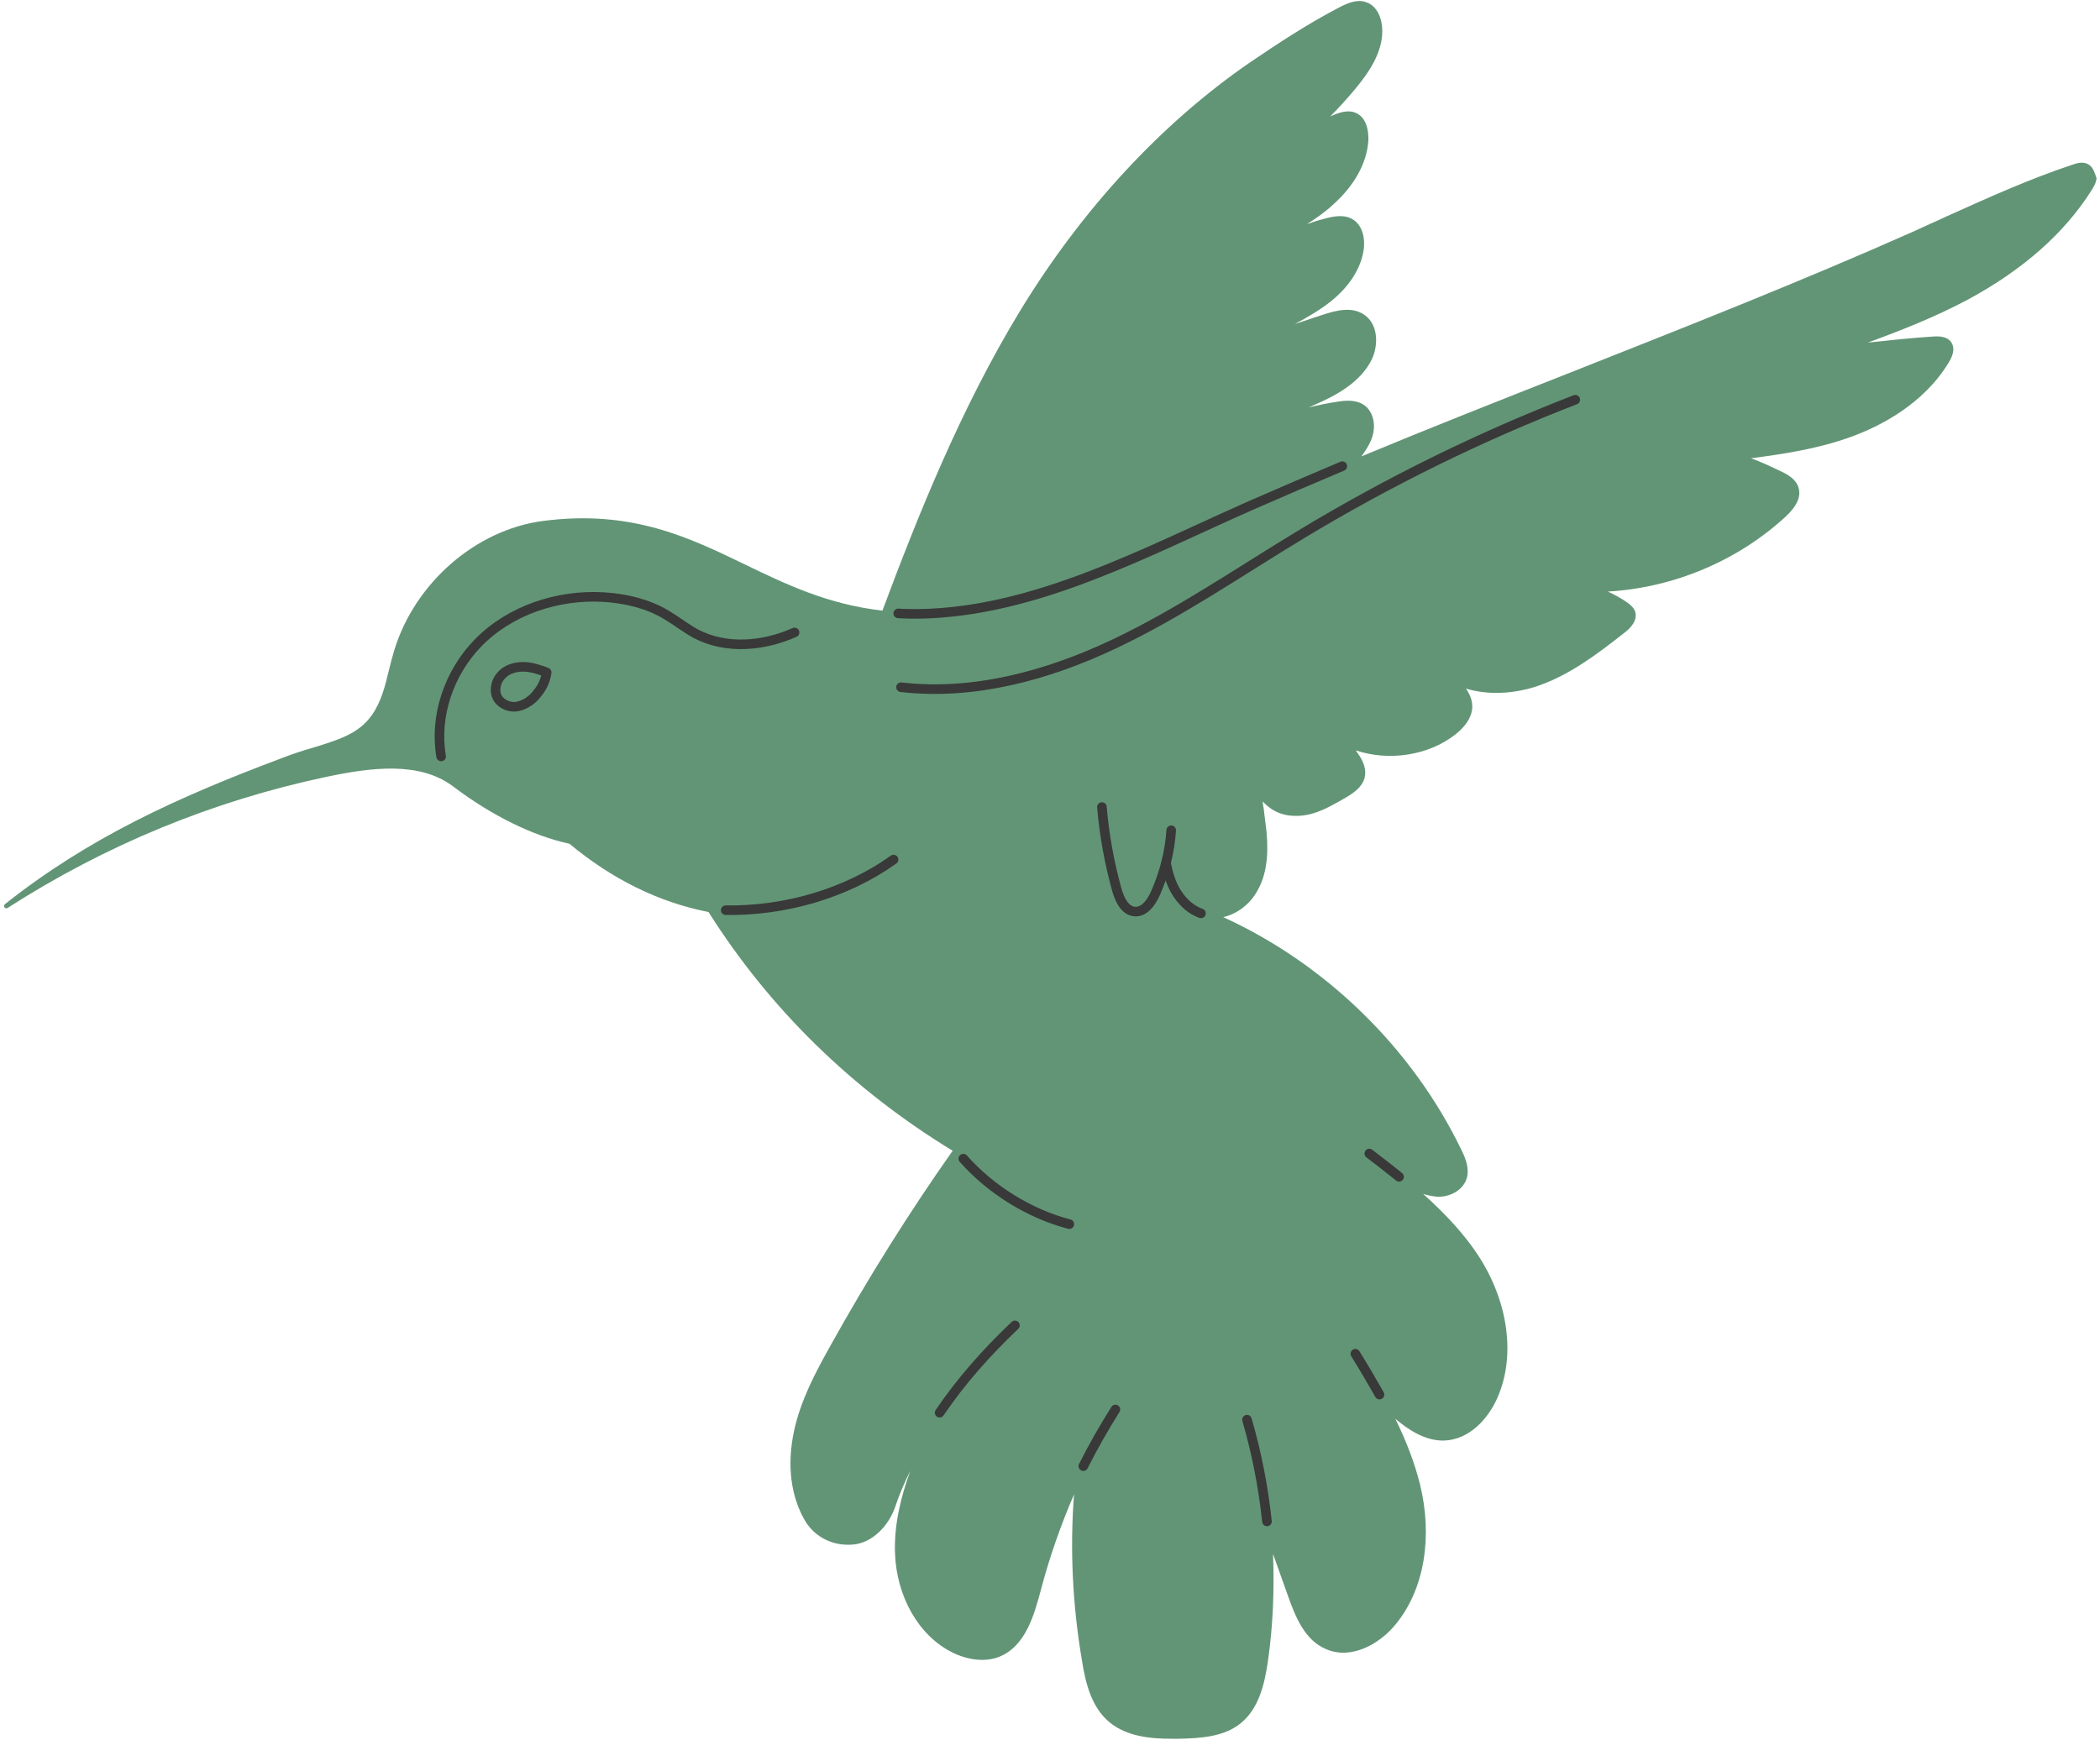 <svg width="438" height="363" viewBox="0 0 438 363" fill="none" xmlns="http://www.w3.org/2000/svg">
<path d="M435.535 34.269C434.468 33.688 433.304 33.979 432.237 34.366C423.218 37.37 414.877 41.149 406.051 45.122C403.82 46.188 401.493 47.157 399.262 48.223C375.306 58.882 350.866 68.475 327.395 77.777C313.138 83.397 298.396 89.211 283.945 95.219C285.012 93.765 286.079 92.118 286.466 90.18C286.854 87.951 286.176 85.82 284.721 84.657C283.072 83.397 280.938 83.494 279.095 83.785C276.962 84.075 274.828 84.56 272.791 85.044H272.888L273.955 84.56C278.708 82.525 283.848 79.715 286.176 74.87C287.533 71.866 287.436 67.603 284.527 65.665C282.005 63.92 278.805 64.696 275.604 65.761L270.076 67.603C272.597 66.246 275.119 64.793 277.35 63.048C281.326 59.947 283.848 56.072 284.43 52.099C284.721 49.967 284.333 47.157 282.199 45.8C280.356 44.638 278.029 45.122 275.992 45.703C274.828 45.994 273.664 46.382 272.597 46.769C274.537 45.51 276.38 44.25 278.029 42.7C282.49 38.727 285.109 33.979 285.4 29.328C285.497 27.099 284.915 24.386 282.684 23.514C281.035 22.835 279.192 23.514 277.447 24.289C279.289 22.448 280.938 20.607 282.49 18.766C285.303 15.374 288.309 11.207 288.309 6.459C288.309 4.037 287.339 1.227 284.915 0.452C283.072 -0.227 281.035 0.645 279.192 1.614C272.5 5.103 266.099 9.366 260.668 13.049C242.241 25.742 225.753 43.572 212.854 64.696C200.342 85.238 191.323 107.912 184.049 127.389C172.701 126.129 163.875 121.866 155.438 117.796C143.799 112.176 131.773 106.265 113.248 108.688C99.185 110.529 86.48 121.672 82.213 135.722C81.825 137.079 81.437 138.436 81.146 139.695C80.37 142.99 79.497 146.478 77.557 149.191C74.842 153.067 70.671 154.327 65.337 155.974C63.3 156.556 61.166 157.234 58.936 158.106C36.726 166.439 18.395 174.869 1.035 188.629C0.841 188.823 0.744 189.114 0.938 189.307C1.132 189.501 1.423 189.598 1.617 189.404C21.984 176.323 44.291 167.118 68.052 162.079C77.654 160.044 87.547 158.881 94.433 164.017C102.483 170.121 111.115 174.385 118.777 176.032C127.602 183.397 137.398 188.242 147.776 190.276C160.578 210.528 177.744 227.292 198.694 240.082C189.48 253.164 180.945 266.826 173.186 280.78C169.985 286.497 166.979 292.214 165.621 298.512C164.069 305.683 164.942 312.369 168.046 317.504C170.082 320.702 173.671 322.543 177.744 322.253C182.109 321.962 185.406 318.086 186.667 314.501C187.54 311.884 188.607 309.365 189.868 306.846C187.928 312.175 186.473 317.989 186.667 323.9C186.958 333.105 191.614 341.245 198.597 344.733C201.894 346.38 205.483 346.768 208.295 345.702C214.017 343.473 215.763 336.69 217.218 331.264C218.964 324.675 221.291 318.086 224.007 311.787C223.134 323.318 223.716 334.946 225.656 346.38C226.432 351.322 227.693 356.264 231.475 359.365C235.064 362.272 239.816 362.756 244.568 362.756C244.956 362.756 245.344 362.756 245.732 362.756C250.387 362.659 255.237 362.369 258.728 359.559C262.608 356.458 263.772 351.225 264.451 346.574C265.517 339.21 265.808 331.652 265.517 324.191L268.621 332.911C270.27 337.563 272.209 342.214 276.574 344.055C281.908 346.38 287.921 342.892 291.219 338.725C297.038 331.555 298.881 320.702 296.165 309.656C295.098 305.392 293.449 300.935 291.025 295.993C293.643 298.222 297.232 300.644 301.208 300.547C306.543 300.353 310.422 295.896 312.265 291.729C316.144 283.105 314.69 271.671 308.288 261.885C305.476 257.621 301.79 253.551 296.844 249.094C297.814 249.385 298.784 249.578 299.754 249.675C302.178 249.772 304.991 248.513 305.864 245.993C306.543 243.958 305.767 241.827 304.797 239.889C294.613 218.765 276.574 201.129 255.14 191.342C258.049 190.664 260.765 188.629 262.317 185.722C264.063 182.621 264.644 178.649 264.16 173.513C263.966 171.963 263.772 170.315 263.578 168.765C263.481 168.28 263.384 167.699 263.384 167.215C264.451 168.377 265.614 169.152 266.875 169.637C269.494 170.606 272.209 170.218 274.052 169.637C276.283 168.959 278.417 167.699 280.453 166.536C282.296 165.47 284.042 164.308 284.624 162.273C285.012 160.722 284.527 158.978 283.169 157.137C283.072 156.943 282.878 156.749 282.781 156.556C289.764 158.881 298.008 157.622 303.633 153.164C305.67 151.517 306.737 149.87 307.028 148.125C307.222 146.672 306.834 145.218 305.767 143.668C310.325 145.025 315.659 144.831 320.8 143.087C327.492 140.761 333.214 136.401 338.645 132.137C339.421 131.556 341.652 129.812 341.07 127.68C340.779 126.711 339.906 126.033 339.033 125.451C337.869 124.676 336.609 123.998 335.348 123.416C349.023 122.641 362.407 117.021 372.397 107.816C374.821 105.587 375.694 103.552 375.112 101.711C374.627 100.064 373.076 99.095 371.427 98.32C369.39 97.35 367.353 96.382 365.22 95.606C371.912 94.734 378.992 93.668 385.781 91.246C392.279 88.92 401.202 84.269 406.439 75.645C407.506 73.901 407.7 72.544 407.021 71.478C406.148 70.122 404.402 70.122 403.044 70.219C398.583 70.51 394.025 70.994 389.563 71.478C396.449 68.959 403.626 66.149 410.512 62.467C421.957 56.265 430.492 48.707 436.117 39.889C436.602 39.114 437.184 38.242 437.281 37.176C436.893 36.11 436.602 34.851 435.535 34.269Z" fill="#629576"/>
<path d="M187.344 127.972C188.799 128.069 190.253 128.069 191.708 128.069C216.052 127.681 239.038 115.084 261.248 105.297C267.455 102.584 273.759 99.871 279.966 97.255" stroke="#393939" stroke-width="2" stroke-miterlimit="10" stroke-linecap="round" stroke-linejoin="round"/>
<path d="M186.376 179.331C176.483 186.405 163.681 190.087 151.363 189.893" stroke="#393939" stroke-width="2" stroke-miterlimit="10" stroke-linecap="round" stroke-linejoin="round"/>
<path d="M229.828 168.369C230.313 174.183 231.38 179.997 232.932 185.617C233.514 187.652 234.581 189.978 236.617 190.171C238.654 190.365 240.109 188.33 240.982 186.392C242.825 182.226 243.989 177.768 244.279 173.214" stroke="#393939" stroke-width="2" stroke-miterlimit="10" stroke-linecap="round" stroke-linejoin="round"/>
<path d="M243.215 180.094C243.506 181.644 243.894 183.098 244.476 184.454C245.64 187.167 247.773 189.59 250.489 190.559" stroke="#393939" stroke-width="2" stroke-miterlimit="10" stroke-linecap="round" stroke-linejoin="round"/>
<path d="M187.926 143.375C203.056 145.119 218.38 140.952 232.152 134.46C245.924 127.968 258.532 119.247 271.528 111.398C289.665 100.449 308.771 91.049 328.556 83.394" stroke="#393939" stroke-width="2" stroke-miterlimit="10" stroke-linecap="round" stroke-linejoin="round"/>
<path d="M114.019 140.277C112.467 139.696 110.818 139.114 109.072 139.114C107.327 139.114 105.581 139.696 104.514 140.955C103.35 142.215 102.962 144.25 103.835 145.703C104.708 147.06 106.551 147.738 108.103 147.351C109.654 146.963 111.109 145.994 112.079 144.637C113.146 143.378 113.825 141.827 114.019 140.277Z" stroke="#393939" stroke-width="2" stroke-miterlimit="10" stroke-linecap="round" stroke-linejoin="round"/>
<path d="M92.011 157.813C90.557 149.382 93.66 140.371 99.673 134.169C106.366 127.289 116.355 123.995 125.957 124.576C130.515 124.867 135.074 125.933 138.953 128.258C141.087 129.518 143.026 131.068 145.16 132.231C151.464 135.526 159.223 134.848 165.721 131.941" stroke="#393939" stroke-width="2" stroke-miterlimit="10" stroke-linecap="round" stroke-linejoin="round"/>
<path d="M200.922 241.729C206.644 248.222 214.791 253.26 223.035 255.392" stroke="#393939" stroke-width="2" stroke-miterlimit="10" stroke-linecap="round" stroke-linejoin="round"/>
<path d="M195.977 294.731C200.438 288.142 205.772 282.134 211.689 276.514" stroke="#393939" stroke-width="2" stroke-miterlimit="10" stroke-linecap="round" stroke-linejoin="round"/>
<path d="M225.949 305.881C227.986 301.811 230.217 297.936 232.641 294.06" stroke="#393939" stroke-width="2" stroke-miterlimit="10" stroke-linecap="round" stroke-linejoin="round"/>
<path d="M264.256 317.41C263.481 310.24 262.123 303.166 260.086 296.189" stroke="#393939" stroke-width="2" stroke-miterlimit="10" stroke-linecap="round" stroke-linejoin="round"/>
<path d="M287.727 290.956C286.078 288.049 284.429 285.239 282.684 282.429" stroke="#393939" stroke-width="2" stroke-miterlimit="10" stroke-linecap="round" stroke-linejoin="round"/>
<path d="M291.801 245.507C289.764 243.86 287.631 242.212 285.594 240.662" stroke="#393939" stroke-width="2" stroke-miterlimit="10" stroke-linecap="round" stroke-linejoin="round"/>
</svg>
